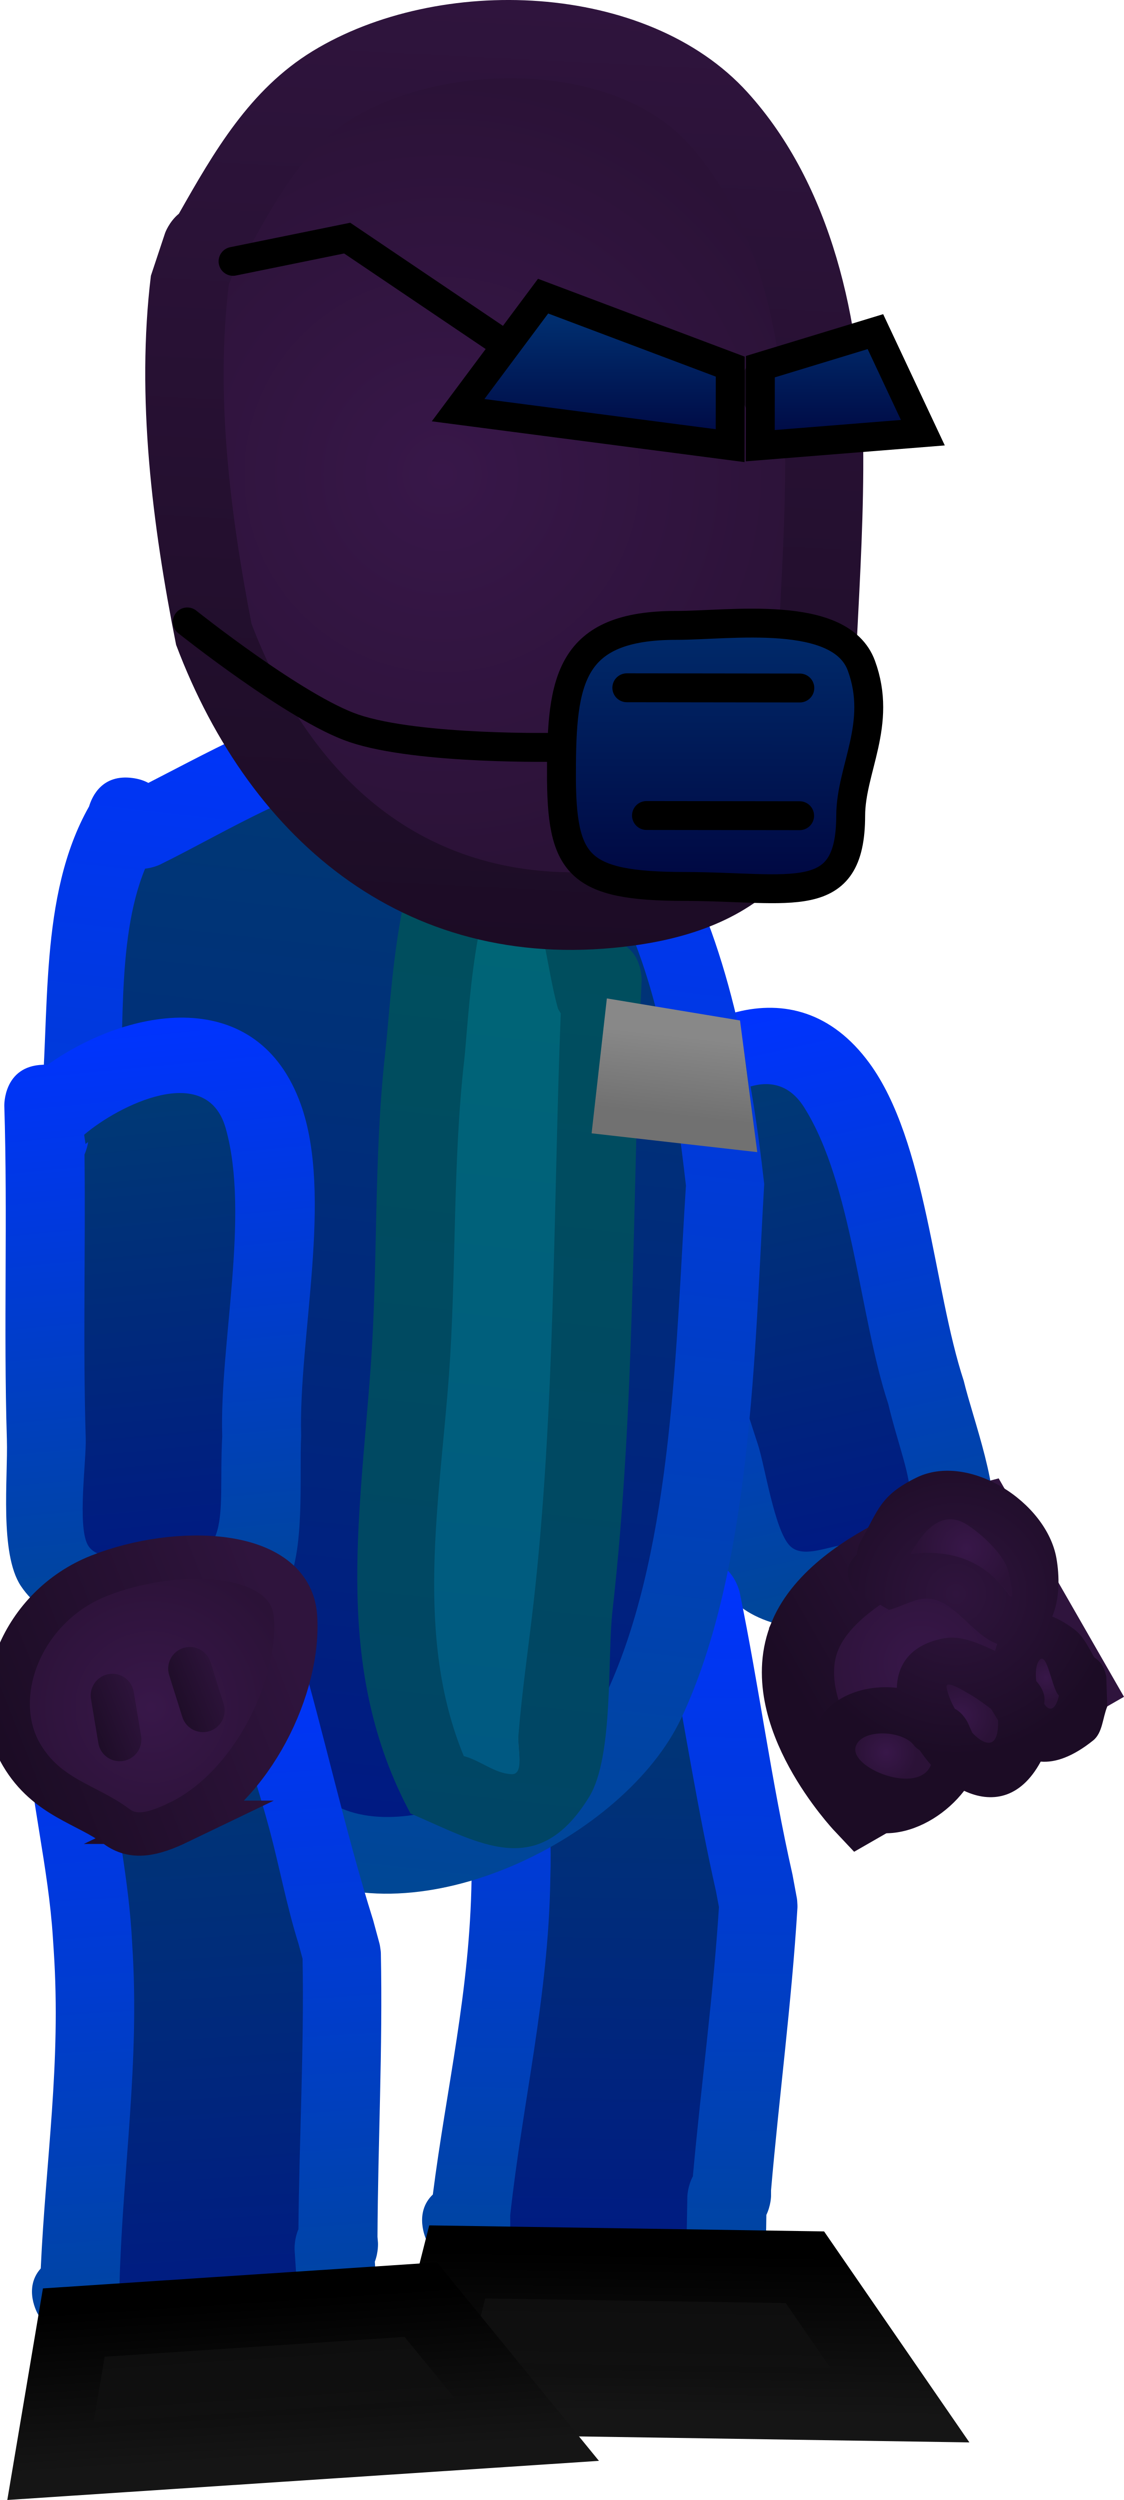 <svg version="1.1" xmlns="http://www.w3.org/2000/svg" xmlns:xlink="http://www.w3.org/1999/xlink" width="38.921" height="86.528" viewBox="0,0,38.921,86.528"><defs><linearGradient x1="335.553" y1="150.732" x2="340.238" y2="171.896" gradientUnits="userSpaceOnUse" id="color-1"><stop offset="0" stop-color="#0033ff"/><stop offset="1" stop-color="#004794"/></linearGradient><linearGradient x1="336.153" y1="153.278" x2="339.656" y2="169.103" gradientUnits="userSpaceOnUse" id="color-2"><stop offset="0" stop-color="#003975"/><stop offset="1" stop-color="#001a82"/></linearGradient><radialGradient cx="342.455" cy="173.16" r="4.269" gradientUnits="userSpaceOnUse" id="color-3"><stop offset="0" stop-color="#381749"/><stop offset="1" stop-color="#2b1237"/></radialGradient><linearGradient x1="346.157" y1="171.035" x2="338.752" y2="175.285" gradientUnits="userSpaceOnUse" id="color-4"><stop offset="0" stop-color="#2f143d"/><stop offset="1" stop-color="#1c0c25"/></linearGradient><radialGradient cx="343.661" cy="170.762" r="5.593" gradientUnits="userSpaceOnUse" id="color-5"><stop offset="0" stop-color="#2f143d"/><stop offset="1" stop-color="#1c0c25"/></radialGradient><radialGradient cx="341.25" cy="176.24" r="1.067" gradientUnits="userSpaceOnUse" id="color-6"><stop offset="0" stop-color="#381749"/><stop offset="1" stop-color="#2b1237"/></radialGradient><radialGradient cx="343.827" cy="174.956" r="1.243" gradientUnits="userSpaceOnUse" id="color-7"><stop offset="0" stop-color="#381749"/><stop offset="1" stop-color="#2b1237"/></radialGradient><radialGradient cx="346.781" cy="173.65" r="0.839" gradientUnits="userSpaceOnUse" id="color-8"><stop offset="0" stop-color="#381749"/><stop offset="1" stop-color="#2b1237"/></radialGradient><radialGradient cx="344.025" cy="169.188" r="1.753" gradientUnits="userSpaceOnUse" id="color-9"><stop offset="0" stop-color="#381749"/><stop offset="1" stop-color="#2b1237"/></radialGradient><linearGradient x1="331.944" y1="169.554" x2="331.529" y2="196.726" gradientUnits="userSpaceOnUse" id="color-10"><stop offset="0" stop-color="#0033ff"/><stop offset="1" stop-color="#004794"/></linearGradient><linearGradient x1="332.059" y1="172.606" x2="331.73" y2="194.132" gradientUnits="userSpaceOnUse" id="color-11"><stop offset="0" stop-color="#003975"/><stop offset="1" stop-color="#001a82"/></linearGradient><linearGradient x1="335.785" y1="193.622" x2="335.7" y2="199.146" gradientUnits="userSpaceOnUse" id="color-12"><stop offset="0" stop-color="#0d0d0d"/><stop offset="1" stop-color="#111111"/></linearGradient><linearGradient x1="335.785" y1="193.622" x2="335.7" y2="199.146" gradientUnits="userSpaceOnUse" id="color-13"><stop offset="0" stop-color="#000000"/><stop offset="1" stop-color="#151515"/></linearGradient><linearGradient x1="326.329" y1="139.637" x2="321.655" y2="180.928" gradientUnits="userSpaceOnUse" id="color-14"><stop offset="0" stop-color="#0033ff"/><stop offset="1" stop-color="#004794"/></linearGradient><linearGradient x1="325.971" y1="142.329" x2="321.902" y2="178.277" gradientUnits="userSpaceOnUse" id="color-15"><stop offset="0" stop-color="#003975"/><stop offset="1" stop-color="#001a82"/></linearGradient><linearGradient x1="329.697" y1="145.638" x2="326.175" y2="176.756" gradientUnits="userSpaceOnUse" id="color-16"><stop offset="0" stop-color="#5ca05c"/><stop offset="1" stop-color="#498049"/></linearGradient><linearGradient x1="330.058" y1="142.975" x2="325.946" y2="179.303" gradientUnits="userSpaceOnUse" id="color-17"><stop offset="0" stop-color="#00505d"/><stop offset="1" stop-color="#004565"/></linearGradient><linearGradient x1="329.698" y1="145.631" x2="326.174" y2="176.764" gradientUnits="userSpaceOnUse" id="color-18"><stop offset="0" stop-color="#006675"/><stop offset="1" stop-color="#005982"/></linearGradient><linearGradient x1="334.903" y1="151.531" x2="334.592" y2="154.276" gradientUnits="userSpaceOnUse" id="color-19"><stop offset="0" stop-color="#ababab"/><stop offset="1" stop-color="#7f7f7f"/></linearGradient><linearGradient x1="334.903" y1="151.531" x2="334.592" y2="154.276" gradientUnits="userSpaceOnUse" id="color-20"><stop offset="0" stop-color="#888888"/><stop offset="1" stop-color="#717171"/></linearGradient><linearGradient x1="316.621" y1="172.59" x2="318.352" y2="198.781" gradientUnits="userSpaceOnUse" id="color-21"><stop offset="0" stop-color="#0033ff"/><stop offset="1" stop-color="#004794"/></linearGradient><linearGradient x1="316.922" y1="174.698" x2="318.342" y2="196.18" gradientUnits="userSpaceOnUse" id="color-22"><stop offset="0" stop-color="#003975"/><stop offset="1" stop-color="#001a82"/></linearGradient><linearGradient x1="322.456" y1="194.96" x2="322.82" y2="200.472" gradientUnits="userSpaceOnUse" id="color-23"><stop offset="0" stop-color="#0d0d0d"/><stop offset="1" stop-color="#111111"/></linearGradient><linearGradient x1="322.456" y1="194.96" x2="322.82" y2="200.472" gradientUnits="userSpaceOnUse" id="color-24"><stop offset="0" stop-color="#000000"/><stop offset="1" stop-color="#151515"/></linearGradient><linearGradient x1="315.03" y1="150.96" x2="317.069" y2="172.398" gradientUnits="userSpaceOnUse" id="color-25"><stop offset="0" stop-color="#0033ff"/><stop offset="1" stop-color="#004794"/></linearGradient><linearGradient x1="315.219" y1="153.56" x2="316.744" y2="169.6" gradientUnits="userSpaceOnUse" id="color-26"><stop offset="0" stop-color="#003975"/><stop offset="1" stop-color="#001a82"/></linearGradient><radialGradient cx="315.792" cy="174.676" r="5.24" gradientUnits="userSpaceOnUse" id="color-27"><stop offset="0" stop-color="#381749"/><stop offset="1" stop-color="#2b1237"/></radialGradient><linearGradient x1="320.666" y1="172.751" x2="310.918" y2="176.601" gradientUnits="userSpaceOnUse" id="color-28"><stop offset="0" stop-color="#2f143d"/><stop offset="1" stop-color="#1c0c25"/></linearGradient><linearGradient x1="318.411" y1="173.655" x2="316.319" y2="174.481" gradientUnits="userSpaceOnUse" id="color-29"><stop offset="0" stop-color="#2f143d"/><stop offset="1" stop-color="#1c0c25"/></linearGradient><linearGradient x1="315.627" y1="174.622" x2="313.534" y2="175.449" gradientUnits="userSpaceOnUse" id="color-30"><stop offset="0" stop-color="#2f143d"/><stop offset="1" stop-color="#1c0c25"/></linearGradient><linearGradient x1="328.839" y1="115.605" x2="327.186" y2="148.328" gradientUnits="userSpaceOnUse" id="color-31"><stop offset="0" stop-color="#2f143d"/><stop offset="1" stop-color="#1c0c25"/></linearGradient><radialGradient cx="325.87" cy="132.016" r="13.685" gradientUnits="userSpaceOnUse" id="color-32"><stop offset="0" stop-color="#381749"/><stop offset="1" stop-color="#2b1237"/></radialGradient><linearGradient x1="333.96" y1="137.453" x2="333.691" y2="142.773" gradientUnits="userSpaceOnUse" id="color-33"><stop offset="0" stop-color="#180c1e"/><stop offset="1" stop-color="#180c1e" stop-opacity="0"/></linearGradient><linearGradient x1="337.485" y1="137.389" x2="337.216" y2="142.71" gradientUnits="userSpaceOnUse" id="color-34"><stop offset="0" stop-color="#180c1e"/><stop offset="1" stop-color="#180c1e" stop-opacity="0"/></linearGradient><linearGradient x1="331.142" y1="125.842" x2="331.135" y2="131.009" gradientUnits="userSpaceOnUse" id="color-35"><stop offset="0" stop-color="#003577"/><stop offset="1" stop-color="#000741"/></linearGradient><linearGradient x1="341.606" y1="125.856" x2="341.599" y2="131.022" gradientUnits="userSpaceOnUse" id="color-36"><stop offset="0" stop-color="#003577"/><stop offset="1" stop-color="#000741"/></linearGradient><linearGradient x1="334.287" y1="134.684" x2="334.272" y2="146.273" gradientUnits="userSpaceOnUse" id="color-37"><stop offset="0" stop-color="#003577"/><stop offset="1" stop-color="#000741"/></linearGradient></defs><g transform="translate(-310.563,-115.59)"><g data-paper-data="{&quot;isPaintingLayer&quot;:true}" fill-rule="nonzero" stroke-linejoin="miter" stroke-miterlimit="10" stroke-dasharray="" stroke-dashoffset="0" style="mix-blend-mode: normal"><g stroke-linecap="butt"><g stroke="none" stroke-width="0.5"><path d="M334.011,156.218c0.957,3.094 1.793,6.225 2.81,9.311c0.241,0.732 0.558,2.96 1.091,3.506c0.418,0.428 1.203,0.068 1.795,-0.022c3.46,-0.526 2.262,-1.981 1.571,-4.874c-0.993,-3.005 -1.201,-7.516 -2.872,-10.165c-1.29,-2.047 -3.751,0.284 -4.6,1.591c0.022,0.07 0.044,0.141 0.066,0.211l0.134,-0.009c0,0 0.035,0.195 0.004,0.451zM331.869,153.562c2.138,-2.719 6.183,-4.747 8.798,-1.177c1.98,2.703 2.217,7.803 3.268,10.998c0.327,1.358 1.296,3.841 0.978,5.214c-0.683,2.95 -6.508,4.456 -8.812,2.522c-1.031,-0.865 -1.488,-3.47 -1.902,-4.726c-1.208,-3.662 -2.156,-7.393 -3.362,-11.044c0,0 -0.432,-1.312 0.879,-1.744c0.053,-0.017 0.104,-0.032 0.153,-0.044z" fill="url(#color-1)"/><path d="M333.974,155.723l-0.066,0.096c-0.022,-0.07 -0.112,-0.228 -0.134,-0.298c0.849,-1.308 3.345,-3.649 4.635,-1.602c1.67,2.649 1.917,7.253 2.91,10.258c0.691,2.893 1.86,4.365 -1.6,4.891c-0.592,0.09 -1.389,0.451 -1.807,0.023c-0.533,-0.546 -0.864,-2.777 -1.106,-3.508c-1.017,-3.086 -1.873,-6.312 -2.829,-9.406c0.031,-0.256 -0.002,-0.452 -0.002,-0.452z" data-paper-data="{&quot;noHover&quot;:false,&quot;origItem&quot;:[&quot;Path&quot;,{&quot;applyMatrix&quot;:true,&quot;segments&quot;:[[[616.01757,324.85208],[0.42222,0.19775],[-5.862,-0.10908]],[[598.41748,324.4053],[5.88139,0],[-1.39497,0]],[[591.77102,324.29391],[1.24103,-0.60726],[-0.97287,0.47604]],[[590.7917,327.39212],[0.18086,-1.06789],[-1.058,6.24707]],[[598.28123,332.85556],[-5.36576,-0.45131],[5.72909,-0.0041]],[[617.38488,333.68111],[-5.50117,1.3696],[4.2505,-1.05822]],[[617.25671,324.87154],[1.76693,2.20033],[-0.1335,-0.00169]],[[616.85624,324.86607],[0.13349,0.00196],[0,0]],[616.79521,325.10061]],&quot;closed&quot;:true}]}" fill="url(#color-2)"/></g><g><path d="M338.442,172.198c1.124,-2.671 6.095,-3.986 6.095,-3.986l3.24,5.645l-7.405,4.251c0,0 -3.054,-3.24 -1.93,-5.91z" fill="url(#color-3)" stroke="url(#color-4)" stroke-width="2.5"/><path d="M342.197,176.04c-0.364,-0.548 -1.749,-0.627 -1.966,-0c-0.26,0.751 2.121,1.702 2.534,0.628c-0.139,-0.153 -0.269,-0.317 -0.389,-0.488c-0.112,-0.071 -0.178,-0.14 -0.178,-0.14zM344.093,175.187l0.144,0.345c0.447,0.47 0.89,0.595 0.853,-0.415l-0.24,-0.372c-0.222,-0.168 -0.446,-0.332 -0.685,-0.472c-0.242,-0.141 -0.843,-0.536 -0.797,-0.26c0.033,0.195 0.143,0.458 0.293,0.724c0.294,0.147 0.433,0.451 0.433,0.451zM339.118,177.679c-1.365,-2.476 0.565,-3.888 2.5,-3.67c0.023,-0.822 0.493,-1.51 1.652,-1.718c0.553,-0.099 1.127,0.159 1.639,0.388c0.037,0.017 0.074,0.034 0.11,0.052c0.023,-0.083 0.049,-0.164 0.077,-0.242c-0.852,-0.309 -1.434,-1.444 -2.318,-1.562c-0.491,-0.065 -0.953,0.27 -1.434,0.383l-1.207,-0.697c0,0 -0.543,-0.664 0.098,-1.217c0.013,-0.238 0.113,-0.422 0.113,-0.422c0.633,-1.13 0.69,-1.619 1.942,-2.238c1.804,-0.892 4.512,0.832 4.855,2.791c0.104,0.596 0.122,1.387 -0.147,2.015c0.234,0.092 0.488,0.237 0.761,0.441c0.32,0.239 0.493,0.62 0.695,0.973c0.363,0.214 0.417,0.674 0.417,0.674l0.033,1.027c-0.163,0.392 -0.159,0.909 -0.49,1.174c-0.711,0.569 -1.316,0.774 -1.814,0.731c-0.703,1.301 -1.72,1.448 -2.652,1.011c-1.173,1.522 -3.616,2.309 -4.83,0.105zM347.204,174.258c-0.036,-0.042 -0.055,-0.07 -0.055,-0.07c-0.22,-0.352 -0.334,-1.42 -0.593,-1.095c-0.106,0.133 -0.119,0.409 -0.076,0.695c0.135,0.144 0.312,0.404 0.243,0.74c0.157,0.252 0.35,0.278 0.481,-0.27zM342.126,169.38c1.304,-0.147 2.438,0.111 3.386,1.42c0.166,0.23 -0.002,-0.573 -0.074,-0.847c-0.153,-0.578 -0.901,-1.239 -1.377,-1.548c-0.903,-0.587 -1.512,0.222 -1.934,0.974z" fill="url(#color-5)" stroke="none" stroke-width="0.5"/><path d="M342.41,176.171c0.119,0.171 0.25,0.35 0.389,0.503c-0.412,1.074 -2.862,0.107 -2.602,-0.645c0.217,-0.627 1.668,-0.552 2.032,-0.005c0,0 0.069,0.076 0.181,0.147z" data-paper-data="{&quot;noHover&quot;:false,&quot;origItem&quot;:[&quot;Path&quot;,{&quot;applyMatrix&quot;:true,&quot;segments&quot;:[[[713.45739,344.01345],[0,0],[-1.18729,0.07749]],[[711.6847,347.09997],[-0.78859,-0.90597],[0.94514,1.08581]],[[714.95349,343.68807],[1.31533,1.61513],[-0.36571,0.08035]],[[713.8376,343.85931],[0.37577,-0.0336],[-0.21177,0.11203]]],&quot;closed&quot;:true}]}" fill="url(#color-6)" stroke="none" stroke-width="0.5"/><path d="M343.625,174.733c-0.15,-0.266 -0.252,-0.547 -0.285,-0.743c-0.046,-0.276 0.574,0.108 0.815,0.249c0.24,0.14 0.508,0.334 0.729,0.502l0.237,0.389c0.037,1.01 -0.441,0.907 -0.889,0.437l-0.157,-0.349c0,0 -0.157,-0.338 -0.451,-0.485z" data-paper-data="{&quot;noHover&quot;:false,&quot;origItem&quot;:[&quot;Path&quot;,{&quot;applyMatrix&quot;:true,&quot;segments&quot;:[[713.82736,340.26916],[[714.49854,340.35442],[0,0],[1.14027,-0.27893]],[[714.61501,338.64132],[1.61915,0.85151],[0,0]],[[713.81479,338.68239],[0,0],[-0.463,0.19701]],[[712.45674,339.33334],[0.43528,-0.2507],[-0.43855,0.25258]],[[711.32956,340.35047],[-0.47431,-0.17649],[0.33621,0.1251]],[[712.7295,340.54308],[-0.55295,-0.00423],[0.49603,-0.32863]]],&quot;closed&quot;:true}]}" fill="url(#color-7)" stroke="none" stroke-width="0.5"/><path d="M346.721,174.563c0.069,-0.336 -0.139,-0.642 -0.274,-0.786c-0.042,-0.286 -0.005,-0.586 0.101,-0.719c0.258,-0.325 0.409,0.8 0.629,1.152c0,0 0.018,0.029 0.054,0.071c-0.13,0.548 -0.353,0.533 -0.51,0.282z" data-paper-data="{&quot;noHover&quot;:false,&quot;origItem&quot;:[&quot;Path&quot;,{&quot;applyMatrix&quot;:true,&quot;segments&quot;:[[[715.17227,334.54677],[0.74271,0.69867],[-0.09765,0.01859]],[[715.01337,334.56944],[0,0],[-0.75102,0.02862]],[[712.75938,334.51273],[-0.27742,-0.69849],[0.1134,0.28552]],[[713.78191,335.2593],[-0.48756,-0.19192],[0.34728,-0.08294]],[[715.16273,335.54445],[-0.46486,-0.41063],[0.53654,-0.01982]]],&quot;closed&quot;:true}]}" fill="url(#color-8)" stroke="none" stroke-width="0.5"/><path d="M344.065,168.371c0.475,0.309 1.255,1.007 1.408,1.586c0.073,0.274 0.236,1.092 0.069,0.862c-0.948,-1.31 -2.146,-1.594 -3.45,-1.447c0.422,-0.753 1.07,-1.587 1.973,-1.001z" data-paper-data="{&quot;noHover&quot;:false,&quot;origItem&quot;:[&quot;Path&quot;,{&quot;applyMatrix&quot;:true,&quot;segments&quot;:[[[702.93741,338.12353],[-0.80111,-1.3408],[0.9444,-2.1794]],[[708.21863,334.08789],[-2.91026,0.30733],[0.51019,-0.05388]],[[706.82186,333.44151],[0.49549,0.133],[-1.04577,-0.28072]],[[703.15134,334.20874],[0.91368,-0.46802],[-1.73453,0.8885]]],&quot;closed&quot;:true}]}" fill="url(#color-9)" stroke="none" stroke-width="0.5"/></g></g><g stroke-linecap="butt"><g data-paper-data="{&quot;index&quot;:null}" stroke="none" stroke-width="0.5"><path d="M325.681,193.838l-0.358,-0.73c0,0 -0.444,-0.923 0.228,-1.562c0.476,-3.736 1.281,-6.999 1.341,-10.922c0,0 0.021,-1.381 1.402,-1.36c1.381,0.021 1.36,1.402 1.36,1.402c0,0 -0.021,1.381 -1.402,1.36c-1.381,-0.021 -1.36,-1.402 -1.36,-1.402l0.007,-0.457c0.043,-2.452 -0.382,-4.857 -0.345,-7.323c0,0 0.02,-1.317 1.307,-1.359l0.851,-0.516c1.863,-0.643 3.345,-0.979 5.189,-1.046c0.157,-0.127 0.366,-0.23 0.644,-0.287c1.353,-0.279 1.632,1.074 1.632,1.074c0.669,3.244 1.095,6.533 1.827,9.759l0.152,0.819c0,0 0.012,0.064 0.016,0.167c0.008,0.102 0.004,0.167 0.004,0.167c-0.2,3.28 -0.631,6.509 -0.914,9.778l0,0.206c0,0 -0.005,0.318 -0.162,0.646c-0.007,0.444 -0.014,0.889 -0.02,1.333l-0.02,1.33c0.015,0.469 -0.147,0.781 -0.36,0.989c-0.196,0.224 -0.5,0.401 -0.969,0.412c-4.059,0.281 -7.586,1.512 -10.049,-2.478zM334.347,191.562c0,0 0.005,-0.352 0.188,-0.698c0.277,-3.089 0.676,-6.144 0.872,-9.244l-0.099,-0.542c-0.626,-2.775 -1.033,-5.594 -1.559,-8.392c-1.457,0.067 -2.599,0.36 -4.134,0.893l-0.295,0.212c0.052,2.151 0.369,4.262 0.341,6.417l-0.007,0.457c-0.063,4.095 -0.974,7.621 -1.403,11.549l0.002,0.32c0,0 -0.001,0.067 -0.017,0.17c1.384,1.946 3.752,1.343 6.079,0.998c0.012,-0.807 0.027,-1.735 0.033,-2.142z" fill="url(#color-10)"/><path d="M334.327,193.758c-2.327,0.345 -4.728,0.946 -6.111,-1.001c0.016,-0.104 0.017,-0.17 0.017,-0.17l-0.003,-0.32c0.429,-3.928 1.326,-7.548 1.389,-11.643l0.01,-0.46c0.028,-2.156 -0.272,-4.275 -0.323,-6.425l0.297,-0.213c1.535,-0.534 2.699,-0.826 4.156,-0.894c0.526,2.798 0.97,5.641 1.596,8.416l0.103,0.548c-0.196,3.1 -0.626,6.231 -0.903,9.32c-0.183,0.346 -0.191,0.698 -0.191,0.698c-0.006,0.407 -0.024,1.336 -0.036,2.143z" data-paper-data="{&quot;noHover&quot;:false,&quot;origItem&quot;:[&quot;Path&quot;,{&quot;applyMatrix&quot;:true,&quot;segments&quot;:[[[329.34589,196.45675],[0,0.36854],[0,0]],[[329.50667,195.82278],[-0.16078,0.31546],[0.20811,-2.79922]],[[330.16794,187.44507],[-0.13425,2.80784],[0,0]],[[330.07085,186.95568],[0,0],[-0.60488,-2.50272]],[[328.54369,179.3825],[0.51447,2.5252],[-1.31764,0.08123]],[[324.81473,180.24814],[1.38162,-0.50411],[0,0]],[[324.55041,180.44449],[0,0],[0.07662,1.9458]],[[324.94774,186.24748],[-0.00418,-1.95127],[0,0]],[[324.94774,186.66137],[0,0],[0,3.7065]],[[323.83783,197.13298],[0.33393,-3.56105],[0,0]],[323.84403,197.42249],[[323.83081,197.57676],[0.01322,-0.09403],[1.27911,1.74231]],[[329.34589,198.39616],[-2.10106,0.34423],[0,-0.73049]]],&quot;closed&quot;:true}]}" fill="url(#color-11)"/></g><path d="M325.202,198.586l1.193,-4.707l12.04,0.184l3.291,4.776z" fill="url(#color-12)" stroke="url(#color-13)" stroke-width="2.5"/></g><g stroke-linecap="butt"><path d="M313.646,143.506c0.111,-0.373 0.467,-1.126 1.505,-0.988c0.221,0.029 0.402,0.09 0.549,0.17c2.449,-1.253 5.006,-2.724 7.753,-3.034c10.293,-1.16 12.694,9.065 13.572,16.916c-0.331,5.683 -0.422,13.28 -2.871,18.488c-1.952,4.151 -9.129,7.705 -13.472,5.293c-0.981,-0.545 -2.308,-2.052 -3.126,-2.924c-3.43,-3.265 -5.833,-7.632 -6.613,-12.401c-0.544,-3.324 0.677,-7.447 1.014,-10.8c0.355,-3.542 -0.074,-7.603 1.689,-10.722zM315.614,145.704c-1.053,2.548 -0.645,6.165 -0.909,8.802c-0.306,3.047 -1.557,7.072 -1.035,10.08c0.737,4.251 2.795,7.987 5.848,10.896c0.501,0.536 1.867,2.062 2.482,2.442c2.8,1.73 8.464,-1.363 9.65,-4.03c2.2,-4.947 2.27,-11.903 2.614,-17.252c-0.704,-6.142 -2.093,-15.2 -10.485,-14.245c-2.696,0.307 -5.277,2.003 -7.653,3.168c0,0 -0.216,0.106 -0.512,0.139z" data-paper-data="{&quot;index&quot;:null}" fill="url(#color-14)" stroke="none" stroke-width="0.5"/><path d="M316.1,145.516c2.376,-1.165 4.982,-2.867 7.678,-3.174c8.392,-0.955 9.833,8.14 10.537,14.282c-0.344,5.349 -0.439,12.372 -2.639,17.318c-1.186,2.667 -6.884,5.767 -9.683,4.037c-0.615,-0.38 -1.99,-1.907 -2.491,-2.443c-3.053,-2.91 -5.146,-6.677 -5.883,-10.928c-0.522,-3.008 0.733,-7.084 1.039,-10.131c0.265,-2.638 -0.124,-6.273 0.929,-8.821c0.296,-0.033 0.513,-0.14 0.513,-0.14z" data-paper-data="{&quot;noHover&quot;:false,&quot;origItem&quot;:[&quot;Path&quot;,{&quot;applyMatrix&quot;:true,&quot;segments&quot;:[[[676.95363,327.53763],[0.52277,-0.13029],[-1.28111,4.82322]],[[677.42355,343.54993],[-0.15471,-4.79615],[0.17873,5.54086]],[[677.97299,361.88541],[-1.65452,-5.27281],[2.33812,7.45136]],[[691.0677,380.04187],[-6.17325,-4.49245],[1.0278,0.84204]],[[696.10429,383.8304],[-1.19344,-0.53461],[5.43667,2.43539]],[[712.45871,374.29465],[-1.49146,5.06858],[2.76649,-9.40165]],[[713.03049,342.71279],[0.65934,9.6801],[-2.73024,-10.85366]],[[690.81498,319.65452],[14.83008,-3.71801],[-4.76467,1.19454]],[[677.83852,327.16594],[3.98524,-2.65696],[0,0]]],&quot;closed&quot;:true}],&quot;index&quot;:null}" fill="url(#color-15)" stroke="none" stroke-width="0.5"/><path d="M329.033,171.094c-0.171,1.514 -0.396,3.032 -0.519,4.55c-0.037,0.454 0.217,1.365 -0.239,1.346c-0.587,-0.025 -1.084,-0.48 -1.652,-0.627c-1.717,-4.149 -0.828,-8.833 -0.51,-13.186c0.262,-3.59 0.119,-7.327 0.526,-10.896c0.141,-1.236 0.347,-6.395 1.649,-6.803c1.074,1.165 1.149,3.491 1.596,5.035l0.093,0.16c-0.261,6.753 -0.187,13.727 -0.944,20.42z" data-paper-data="{&quot;noHover&quot;:false,&quot;origItem&quot;:[&quot;Path&quot;,{&quot;applyMatrix&quot;:true,&quot;segments&quot;:[[[695.28471,336.78703],[0.90515,12.20038],[0,0]],[[695.08577,336.5182],[0,0],[-1.1183,-2.68565]],[[691.20635,327.78622],[2.16851,1.87744],[-2.26047,0.99958]],[[689.64076,340.3558],[0.0015,-2.25151],[-0.00433,6.50217]],[[690.94745,359.88474],[-0.25953,-6.51127],[0.31463,7.89377]],[[694.48771,383.47986],[-3.93349,-7.11322],[1.0523,0.14957]],[[697.57617,384.27276],[-1.06024,0.07479],[0.82282,-0.05804]],[[697.72931,381.8029],[0.02636,0.82445],[-0.08813,-2.75645]],[[697.72931,373.51348],[0,2.75805],[0,-12.1937]]],&quot;closed&quot;:true}],&quot;index&quot;:null}" fill="url(#color-16)" stroke="none" stroke-width="0.5"/><path d="M332.109,148.262c0.714,0.379 0.672,1.281 0.672,1.281c-0.335,7.236 -0.196,14.618 -1.01,21.807c-0.184,1.624 0.046,5.044 -0.806,6.432c-1.787,2.911 -3.79,1.601 -6.189,0.575c-2.657,-4.952 -1.773,-10.017 -1.38,-15.417c0.264,-3.63 0.1,-7.305 0.507,-10.915c0.223,-1.981 0.4,-7.164 2.181,-8.463c0.788,-0.575 1.893,-0.478 2.839,-0.717c2.236,1.84 2.614,3.225 3.187,5.416zM329.966,150.728l-0.092,-0.16c-0.447,-1.544 -0.513,-3.869 -1.587,-5.034c-1.303,0.408 -1.5,5.566 -1.64,6.802c-0.406,3.569 -0.234,7.211 -0.496,10.801c-0.318,4.352 -1.24,9.023 0.477,13.171c0.568,0.147 1.059,0.602 1.646,0.627c0.455,0.019 0.201,-0.892 0.237,-1.346c0.123,-1.518 0.344,-3.036 0.515,-4.55c0.758,-6.693 0.679,-13.558 0.94,-20.311z" data-paper-data="{&quot;index&quot;:null}" fill="url(#color-17)" stroke="none" stroke-width="0.5"/><path d="M329.034,171.102c-0.171,1.514 -0.397,3.032 -0.519,4.55c-0.037,0.454 0.217,1.366 -0.239,1.346c-0.587,-0.025 -1.084,-0.48 -1.653,-0.627c-1.717,-4.149 -0.832,-8.835 -0.514,-13.188c0.262,-3.59 0.123,-7.34 0.53,-10.909c0.141,-1.236 0.348,-6.395 1.651,-6.803c1.074,1.165 1.15,3.491 1.597,5.035l0.093,0.16c-0.261,6.753 -0.187,13.742 -0.945,20.436z" data-paper-data="{&quot;noHover&quot;:false,&quot;origItem&quot;:[&quot;Path&quot;,{&quot;applyMatrix&quot;:true,&quot;segments&quot;:[[[645.27911,303.76847],[0.96165,12.96171],[0,0]],[[645.06775,303.48285],[0,0],[-1.18809,-2.85326]],[[640.94624,294.20597],[2.30382,1.9946],[-2.40154,1.06196]],[[639.28294,307.55993],[0.00159,-2.39202],[-0.00459,6.90792]],[[640.67118,328.30755],[-0.27574,-6.91759],[0.33425,8.38638]],[[644.43237,353.3751],[-4.17897,-7.55711],[1.11797,0.15889]],[[647.71356,354.21748],[-1.1264,0.07947],[0.87417,-0.06166]],[[647.87626,351.59349],[0.028,0.87591],[-0.09362,-2.92845]],[[647.87626,342.78678],[0,2.93017],[0,-12.95463]]],&quot;closed&quot;:true,&quot;fillColor&quot;:[0,0,0,1]}]}" fill="url(#color-18)" stroke="none" stroke-width="0.5"/><path d="M332.431,153.715l0.24,-2.12l2.398,0.397l0.269,2.053z" data-paper-data="{&quot;index&quot;:null}" fill="url(#color-19)" stroke="url(#color-20)" stroke-width="2.5"/></g><g stroke-linecap="butt"><g data-paper-data="{&quot;index&quot;:null}" stroke="none" stroke-width="0.5"><path d="M312.289,196.378l-0.416,-0.698c0,0 -0.518,-0.884 0.101,-1.575c0.171,-3.762 0.709,-7.08 0.45,-10.995c0,0 -0.091,-1.378 1.287,-1.469c1.378,-0.091 1.469,1.287 1.469,1.287c0,0 0.091,1.378 -1.287,1.469c-1.378,0.091 -1.469,-1.287 -1.469,-1.287l-0.03,-0.456c-0.156,-2.447 -0.775,-4.81 -0.939,-7.27l1.915,-1.414c1.805,-0.792 3.13,-1.24 4.962,-1.455c0.146,-0.14 2.54,-0.039 2.54,-0.039c0.93,3.179 1.622,6.423 2.613,9.578l0.218,0.804c0,0 0.017,0.063 0.03,0.165c0.016,0.101 0.018,0.166 0.018,0.166c0.067,3.285 -0.1,6.539 -0.117,9.82l0.017,0.206c0,0 0.021,0.317 -0.109,0.657c0.029,0.443 0.059,0.887 0.088,1.33l0.088,1.328c0.053,0.466 -0.083,0.791 -0.279,1.015c-0.177,0.239 -0.465,0.441 -0.932,0.489c-4.023,0.609 -7.439,2.123 -10.217,-1.654zM320.742,193.406c0,0 -0.023,-0.351 0.131,-0.711c0.025,-3.101 0.175,-6.179 0.119,-9.284l-0.143,-0.532c-0.849,-2.715 -1.484,-5.491 -2.235,-8.238c-1.447,0.186 -2.561,0.57 -4.048,1.226l-0.277,0.236c0.226,2.14 0.714,4.218 0.861,6.368l0.03,0.456c0.27,4.086 -0.352,7.675 -0.461,11.625l0.028,0.319c0,0 0.004,0.066 -0.003,0.171c1.537,1.828 3.848,1.034 6.14,0.501c-0.053,-0.805 -0.114,-1.732 -0.141,-2.138z" fill="url(#color-21)"/><path d="M320.9,195.596c-2.291,0.533 -4.635,1.326 -6.172,-0.501c0.008,-0.105 0.003,-0.171 0.003,-0.171l-0.029,-0.319c0.109,-3.95 0.709,-7.631 0.439,-11.717l-0.027,-0.459c-0.147,-2.151 -0.618,-4.238 -0.844,-6.378l0.279,-0.236c1.486,-0.656 2.623,-1.043 4.07,-1.228c0.392,1.435 0.888,2.875 1.274,4.319c0.353,1.319 0.594,2.643 1,3.939l0.147,0.538c0.057,3.105 -0.118,6.262 -0.143,9.363c-0.154,0.359 -0.133,0.712 -0.133,0.712c0.027,0.406 0.085,1.334 0.138,2.139z" data-paper-data="{&quot;noHover&quot;:false,&quot;origItem&quot;:[&quot;Path&quot;,{&quot;applyMatrix&quot;:true,&quot;segments&quot;:[[[656.20845,399.25981],[0,0.73707],[0,0]],[[656.53001,397.99186],[-0.32156,0.63093],[0.41621,-5.59843]],[[657.85254,381.23645],[-0.26849,5.61568],[0,0]],[[657.65836,380.25767],[0,0],[-1.20977,-5.00543]],[[654.60405,365.11129],[1.02893,5.0504],[-2.63528,0.16247]],[[647.14612,366.84258],[2.76323,-1.00821],[0,0]],[[646.61747,367.23529],[0,0],[0.15324,3.89159]],[[647.41214,378.84126],[-0.00836,-3.90254],[0,0]],[[647.41214,379.66904],[0,0],[0,7.413]],[[645.19232,400.61227],[0.66787,-7.12211],[0,0]],[645.20473,401.19129],[[645.17828,401.49982],[0.02645,-0.18806],[2.55822,3.48462]],[[656.20845,403.13861],[-4.20212,0.68846],[0,-1.46098]]],&quot;closed&quot;:true}]}" fill="url(#color-22)"/></g><path d="M312.311,200.767l0.807,-4.789l12.015,-0.794l3.668,4.493z" fill="url(#color-23)" stroke="url(#color-24)" stroke-width="2.5"/></g><g><g stroke="none" stroke-width="0.5" stroke-linecap="butt"><path d="M313.51,155.6c0.039,3.239 -0.048,6.478 0.052,9.725c0.024,0.77 -0.305,2.997 0.051,3.672c0.279,0.529 1.135,0.406 1.727,0.488c3.467,0.478 2.731,-1.258 2.89,-4.228c-0.099,-3.163 0.981,-7.548 0.132,-10.562c-0.656,-2.329 -3.677,-0.793 -4.862,0.22c0.001,0.074 0.003,0.147 0.004,0.221l0.131,0.03c0,0 -0.022,0.197 -0.124,0.434zM312.209,152.445c2.822,-2.001 7.276,-2.797 8.77,1.369c1.131,3.154 -0.089,8.111 0.013,11.473c-0.072,1.395 0.153,4.05 -0.542,5.277c-1.493,2.635 -7.505,2.425 -9.166,-0.083c-0.743,-1.122 -0.442,-3.75 -0.483,-5.071c-0.118,-3.854 0.031,-7.701 -0.089,-11.544c0,0 -0.042,-1.38 1.338,-1.423c0.055,-0.002 0.108,-0.001 0.16,0.002z" fill="url(#color-25)"/><path d="M313.614,155.115l-0.091,0.073c-0.001,-0.074 -0.043,-0.25 -0.044,-0.324c1.185,-1.013 4.243,-2.55 4.9,-0.221c0.85,3.014 -0.221,7.499 -0.121,10.662c-0.158,2.97 0.545,4.714 -2.922,4.236c-0.593,-0.082 -1.46,0.038 -1.74,-0.491c-0.356,-0.675 -0.041,-2.908 -0.064,-3.678c-0.1,-3.247 -0.004,-6.584 -0.043,-9.823c0.102,-0.236 0.126,-0.434 0.126,-0.434z" data-paper-data="{&quot;noHover&quot;:false,&quot;origItem&quot;:[&quot;Path&quot;,{&quot;applyMatrix&quot;:true,&quot;segments&quot;:[[[616.01757,324.85208],[0.42222,0.19775],[-5.862,-0.10908]],[[598.41748,324.4053],[5.88139,0],[-1.39497,0]],[[591.77102,324.29391],[1.24103,-0.60726],[-0.97287,0.47604]],[[590.7917,327.39212],[0.18086,-1.06789],[-1.058,6.24707]],[[598.28123,332.85556],[-5.36576,-0.45131],[5.72909,-0.0041]],[[617.38488,333.68111],[-5.50117,1.3696],[4.2505,-1.05822]],[[617.25671,324.87154],[1.76693,2.20033],[-0.1335,-0.00169]],[[616.85624,324.86607],[0.13349,0.00196],[0,0]],[616.79521,325.10061]],&quot;closed&quot;:true}]}" fill="url(#color-26)"/></g><g stroke-width="1.5"><path d="M316.755,178.662c-0.917,0.441 -1.58,0.577 -2.165,0.138c-1.023,-0.767 -2.404,-0.987 -3.277,-2.466c-1.198,-2.03 -0.009,-5.142 2.683,-6.205c2.692,-1.063 6.631,-0.948 6.8,1.403c0.173,2.41 -1.474,5.894 -4.042,7.13z" fill="url(#color-27)" stroke="url(#color-28)" stroke-linecap="butt"/><path d="M317.137,173.345l0.455,1.447" fill="none" stroke="url(#color-29)" stroke-linecap="round"/><path d="M314.454,174.273l0.254,1.526" fill="none" stroke="url(#color-30)" stroke-linecap="round"/></g></g><g><g stroke="none" stroke-width="0.5" stroke-linecap="butt"><path d="M318.53,125.47c-0.471,3.828 0.052,7.9 0.787,11.681c1.942,5.1 5.614,8.71 11.425,8.574c1.817,-0.043 3.899,-0.375 5.144,-1.868c1.214,-1.456 1.423,-3.593 1.661,-5.415l-0.074,-0.772c0.112,-2.224 0.246,-4.432 0.219,-6.66c-0.033,-3.544 -0.838,-7.639 -3.296,-10.376c-2.606,-2.901 -8.371,-2.863 -11.61,-0.892c-1.794,1.092 -2.768,3.078 -3.749,4.824c0,0 -0.1,0.176 -0.29,0.356zM340.305,138.652c-0.332,2.454 -0.688,5.034 -2.333,7.014c-1.375,1.655 -3.402,2.364 -5.437,2.646c-7.743,1.073 -13.277,-3.51 -15.874,-10.403c-0.824,-4.141 -1.384,-8.578 -0.873,-12.775l0.492,-1.481c0,0 0.139,-0.389 0.477,-0.666c1.215,-2.142 2.45,-4.293 4.628,-5.625c4.374,-2.674 11.575,-2.417 15.059,1.421c2.935,3.233 3.949,7.975 4.009,12.195c0.026,2.285 -0.107,4.55 -0.222,6.832l0.077,0.5c0,0 0.008,0.066 0.005,0.171c0.001,0.105 -0.008,0.171 -0.008,0.171z" data-paper-data="{&quot;index&quot;:null}" fill="url(#color-31)"/><path d="M318.703,124.89c0.191,-0.18 0.292,-0.358 0.292,-0.358c0.982,-1.747 1.976,-3.748 3.77,-4.84c3.239,-1.971 9.053,-2.006 11.659,0.895c2.458,2.736 3.291,6.874 3.324,10.418c0.027,2.227 -0.114,4.469 -0.226,6.694l0.072,0.774c-0.238,1.822 -0.462,3.974 -1.676,5.43c-1.245,1.493 -3.346,1.833 -5.163,1.876c-5.811,0.137 -9.541,-3.5 -11.483,-8.6c-0.735,-3.782 -1.256,-7.913 -0.785,-11.741z" data-paper-data="{&quot;noHover&quot;:false,&quot;origItem&quot;:[&quot;Path&quot;,{&quot;applyMatrix&quot;:true,&quot;segments&quot;:[[[671.09228,293.63325],[0,0],[-0.50118,6.96414]],[[673.5825,314.68052],[-1.67396,-6.76963],[3.97672,9.04261]],[[695.02141,329.13737],[-10.49315,0.77816],[3.28185,-0.24338]],[[704.15028,325.29034],[-2.11482,2.81329],[2.06259,-2.74382]],[[706.65855,315.34875],[-0.26422,3.31542],[0,0]],[[706.45502,313.96054],[0,0],[0,-4.03171]],[[706.24174,301.9005],[0.25297,4.02447],[-0.38383,-6.40502]],[[699.33412,283.4432],[4.6941,4.72241],[-4.97613,-5.00614]],[[678.26275,282.89097],[5.67532,-3.85953],[-3.14292,2.13736]],[[671.92541,291.95545],[1.61496,-3.24753],[0,0]],[[671.43327,292.62555],[0.3281,-0.342],[0,0]]],&quot;closed&quot;:true}],&quot;index&quot;:null}" fill="url(#color-32)"/><path d="M333.639,129.169c-0.402,1.321 -1.723,0.919 -1.723,0.919l-0.143,-0.087c-0.481,-0.024 -0.963,-0.049 -1.444,-0.073c0,0 -1.379,-0.07 -1.31,-1.449c0.07,-1.379 1.449,-1.31 1.449,-1.31c0.481,0.024 0.963,0.049 1.444,0.073l0.808,0.203c0,0 1.321,0.402 0.919,1.723z" data-paper-data="{&quot;index&quot;:null}" fill="#180c1e"/><path d="M333.782,142.778c-1.272,-0.064 -1.207,-1.336 -1.207,-1.336l0.064,-1.215c-0.036,-0.47 -0.071,-0.94 -0.107,-1.41c0,0 -0.094,-1.27 1.176,-1.364c1.27,-0.094 1.364,1.176 1.364,1.176c0.038,0.523 0.076,1.045 0.114,1.568l-0.067,1.374c0,0 -0.064,1.271 -1.336,1.207z" data-paper-data="{&quot;index&quot;:null}" fill="url(#color-33)"/><path d="M337.307,142.714c-1.272,-0.064 -1.207,-1.336 -1.207,-1.336l0.064,-1.215c-0.036,-0.47 -0.071,-0.94 -0.107,-1.41c0,0 -0.094,-1.27 1.176,-1.364c1.27,-0.094 1.364,1.176 1.364,1.176c0.038,0.523 0.076,1.045 0.114,1.568l-0.067,1.374c0,0 -0.064,1.271 -1.336,1.207z" data-paper-data="{&quot;index&quot;:null}" fill="url(#color-34)"/><path d="M336.259,129.302c-0.267,-1.355 1.088,-1.622 1.088,-1.622l0.824,-0.12c0.481,0.024 0.963,0.049 1.444,0.073c0,0 1.379,0.07 1.31,1.449c-0.07,1.379 -1.449,1.31 -1.449,1.31c-0.481,-0.024 -0.963,-0.049 -1.444,-0.073l-0.151,0.072c0,0 -1.355,0.267 -1.622,-1.088z" data-paper-data="{&quot;index&quot;:null}" fill="#180c1e"/></g><path d="M329.369,125.84l6.48,2.44l-0.004,2.735l-9.419,-1.228z" fill="url(#color-35)" stroke="#000000" stroke-width="1" stroke-linecap="round"/><path d="M318.633,124.636l3.952,-0.805l5.263,3.552" fill="none" stroke="#000000" stroke-width="1" stroke-linecap="round"/><path d="M342.519,130.566l-5.63,0.45l0.004,-2.735l3.983,-1.213z" data-paper-data="{&quot;index&quot;:null}" fill="url(#color-36)" stroke="#000000" stroke-width="1" stroke-linecap="round"/><path d="M330.005,142.338c0.004,-3.2 0.269,-5.107 3.984,-5.102c1.837,0.002 5.675,-0.582 6.401,1.394c0.742,2.02 -0.367,3.576 -0.37,5.194c-0.004,3.2 -2.033,2.453 -5.749,2.448c-3.715,-0.005 -4.271,-0.734 -4.267,-3.934z" fill="url(#color-37)" stroke="#000000" stroke-width="1" stroke-linecap="butt"/><path d="M332.268,139.395l5.991,0.008" fill="none" stroke="#000000" stroke-width="1" stroke-linecap="round"/><path d="M332.949,143.816l5.303,0.007" fill="none" stroke="#000000" stroke-width="1" stroke-linecap="round"/><path d="M329.908,141.454c0,0 -4.831,0.106 -7.085,-0.654c-2.004,-0.676 -5.775,-3.684 -5.775,-3.684" fill="none" stroke="#000000" stroke-width="1" stroke-linecap="round"/></g></g></g></svg><!--rotationCenter:9.437218259563679:64.41015600855282-->